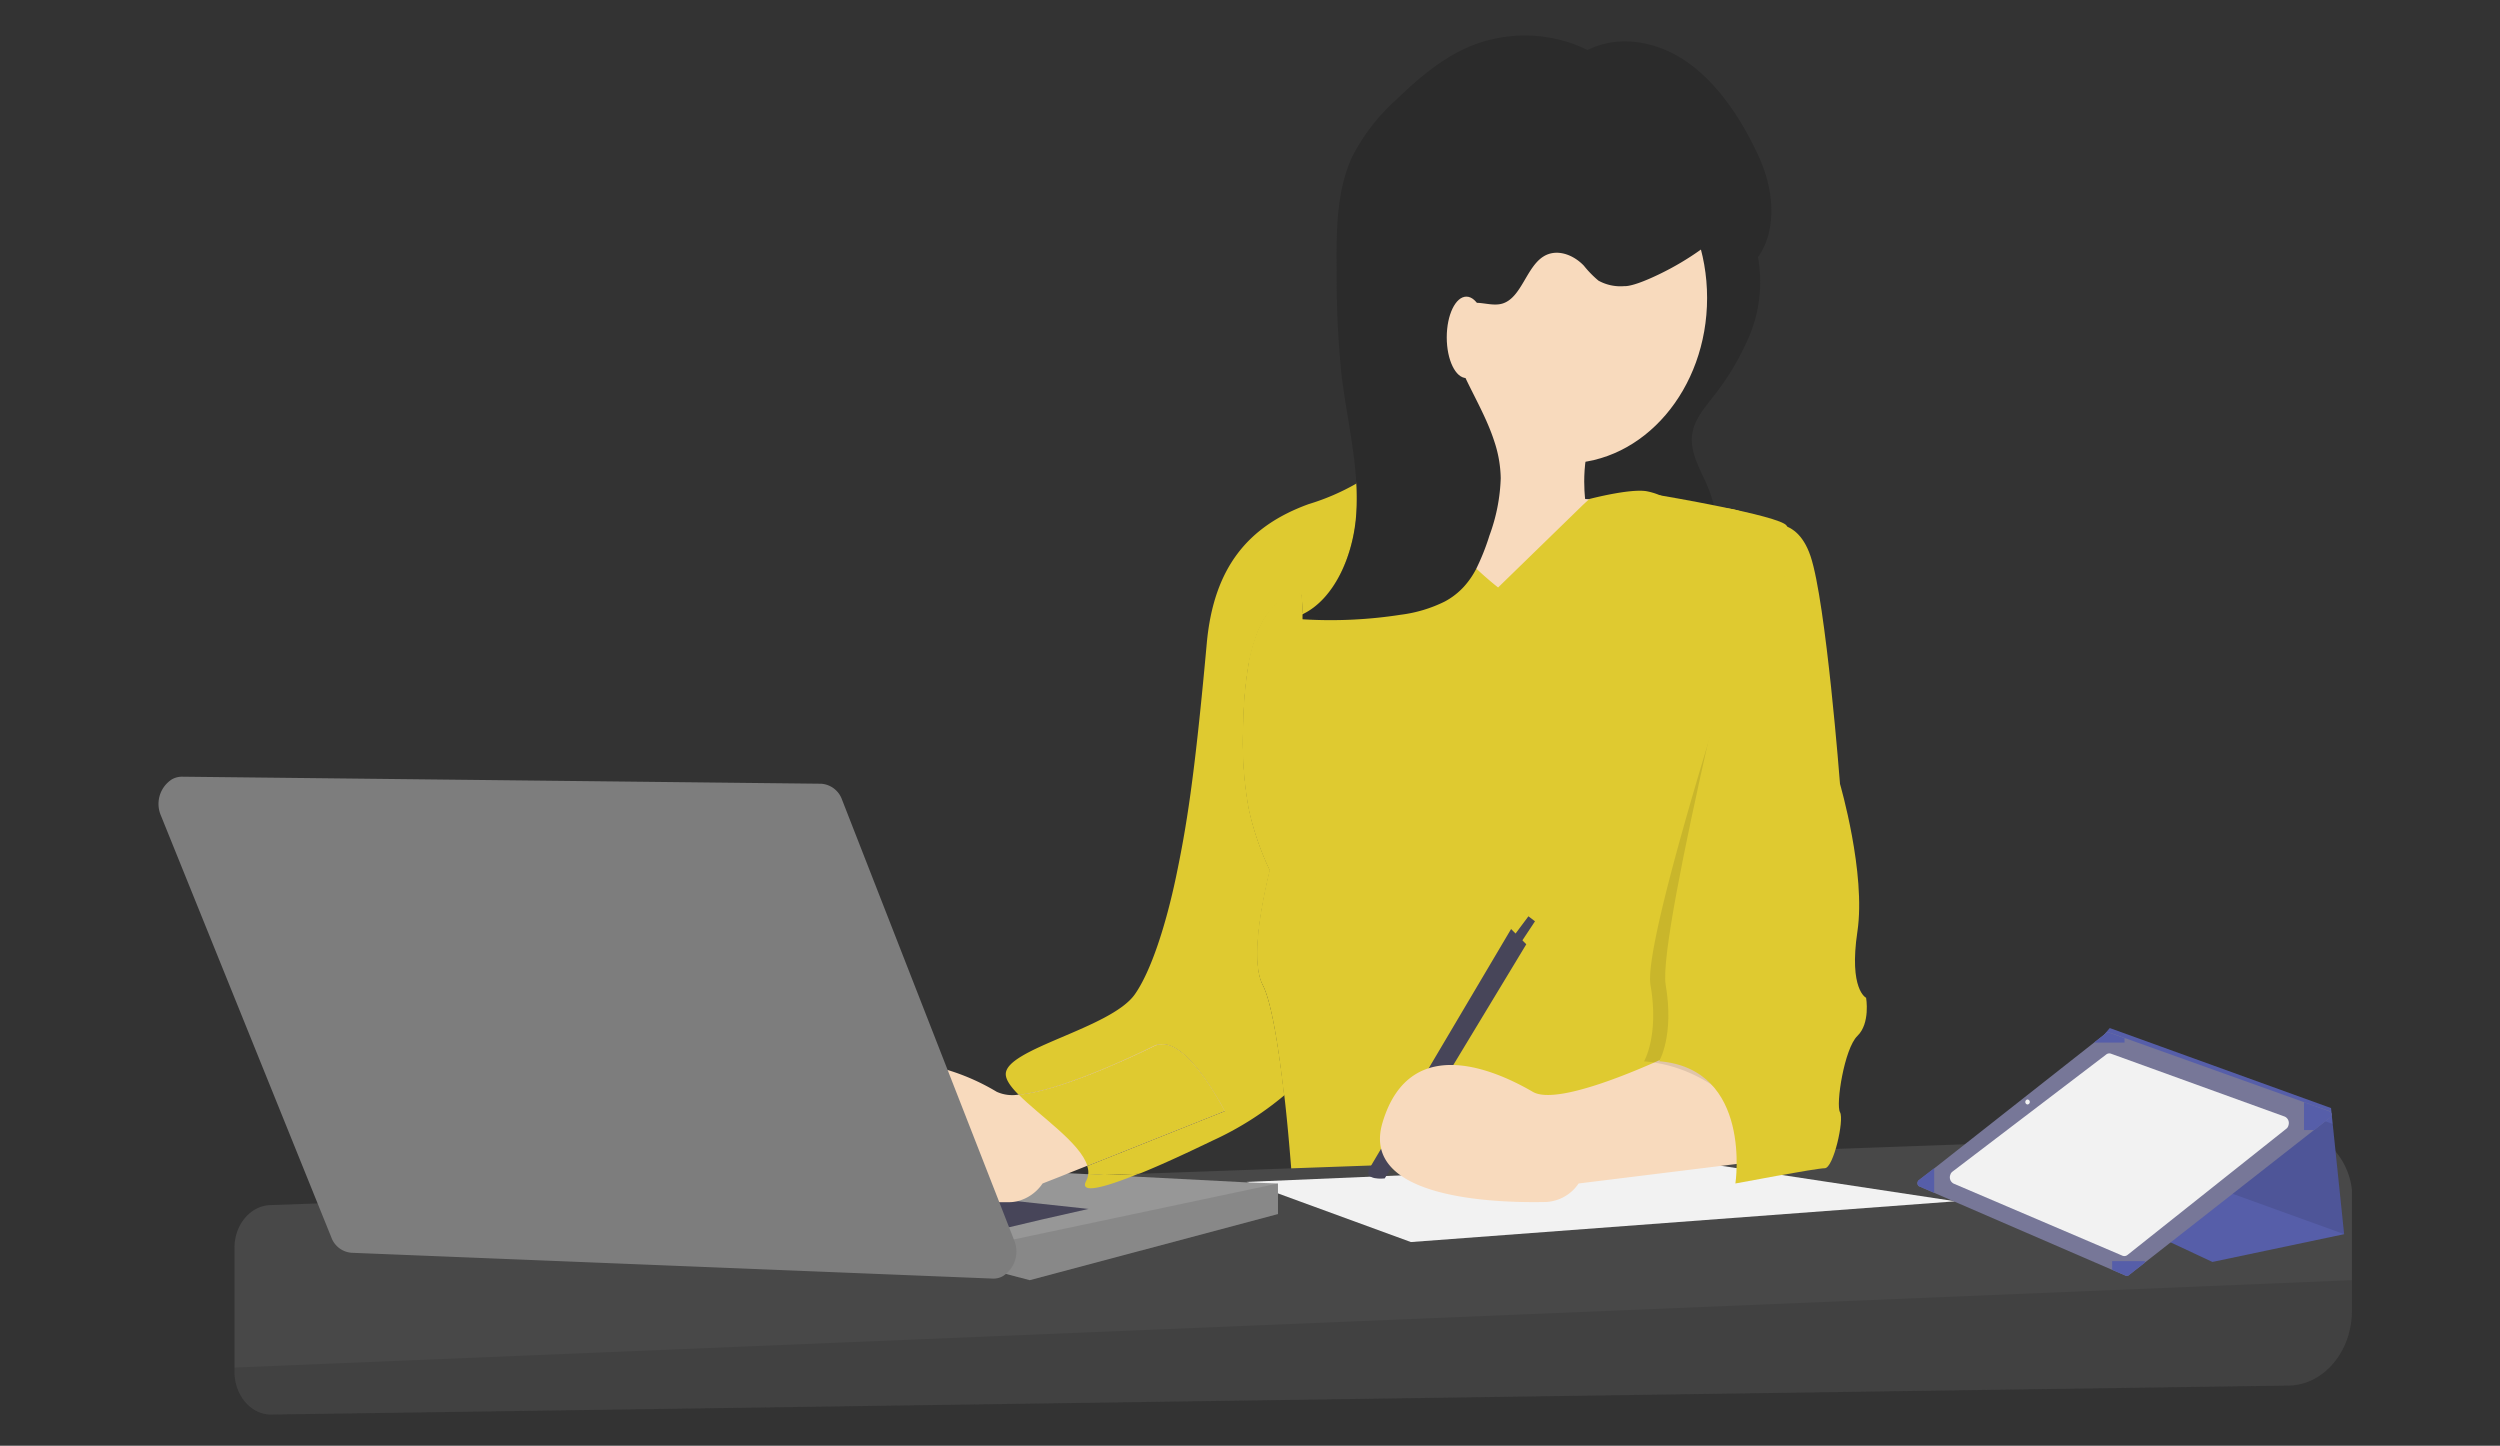 <svg id="レイヤー_1" data-name="レイヤー 1" xmlns="http://www.w3.org/2000/svg" xmlns:xlink="http://www.w3.org/1999/xlink" viewBox="0 0 419.63 242.67"><rect x="0" y="0" width="419.63" height="242.67" fill="#333333" stroke="none"/><defs><style>.cls-1{fill:none;}.cls-2{clip-path:url(#clip-path);}.cls-3{fill:#2b2b2b;}.cls-4{fill:#f8dabd;}.cls-5{fill:#dfca30;}.cls-6{fill:#484848;}.cls-10,.cls-7{opacity:0.1;isolation:isolate;}.cls-8{fill:#f2f2f2;}.cls-9{fill:#979797;}.cls-10{fill:#040000;}.cls-11{fill:#474559;}.cls-12{fill:#7d7d7d;}.cls-13{fill:#565ea9;}.cls-14{fill:#777798;}</style><clipPath id="clip-path"><rect class="cls-1" x="26.65" y="5.89" width="368.12" height="231.54"/></clipPath></defs><title>アートボード 1</title><g class="cls-2"><path class="cls-3" d="M295.06,43.05a23.37,23.37,0,0,1-1.38,13.22,44.66,44.66,0,0,1-6.66,11c-1.3,1.7-2.72,3.48-3,5.74-.36,3,1.36,5.72,2.52,8.44a23.31,23.31,0,0,1,1.82,7.59c.16,2.28-.08,4.78-1.46,6.42s-3.34,2-5.2,2.16a56.65,56.65,0,0,1-15.49-.44c1.44-2.24.9-3.62.76-6.42-.26-5.48-3.68-10.43-4.34-15.85-.52-4.32,1.92-8.28,4.24-11.7l10.59-15.69a48.75,48.75,0,0,0,4.76-8.26c.9-2.13,1.08-6.13,3.34-6.83C289.86,31.1,294.22,39.24,295.06,43.05Z"/><path class="cls-4" d="M243,56s-7.31,25.21-11,26.91S254,115.36,254,115.36l18.65-10.67.74-20.51-7.32-.42s-1.1-8.54,2.56-12.82S243,56,243,56Z"/><path class="cls-5" d="M227.73,86c-.42,7-3.66,14.52-9.08,17.08l-.16-3.22A4.58,4.58,0,0,0,214.7,101a13.41,13.41,0,0,0-3.82,5.76,27.83,27.83,0,0,0-1.26,4.63,64.29,64.29,0,0,0-.9,9.7,63.44,63.44,0,0,0,.9,14.63,47.14,47.14,0,0,0,3.54,10.36c-1.58,6.52-3.16,15.43-1.18,19.29,1.5,2.94,2.72,10.83,3.58,18.49a52.8,52.8,0,0,1-12,7.58c-3.62,1.74-8.38,4-12.49,5.64l-5.16.18-3.24-.16a3.29,3.29,0,0,0-.18-1.38l23.05-9.2S198.8,173,193.69,175.6c0,0-14.86,7.47-22.71,8.15-1.3-1.3-2.16-2.48-2.16-3.46,0-4.28,17.61-7.67,21.65-13.37,2.74-3.88,5.23-11.7,6.91-19.65,1.72-8.24,3.08-16.16,5.18-39.31,1.16-12.67,6.92-19.65,17.09-23.34a38.6,38.6,0,0,0,8.1-3.5A44,44,0,0,1,227.73,86Z"/><path class="cls-5" d="M296.06,88v.18c0,.74-.14,3.68-.34,8-.06,1.42-.14,3-.22,4.66-1,19.19-3.2,54.21-7.12,64.89a29.35,29.35,0,0,0-1.6,10.73,49.77,49.77,0,0,0,.44,5.48v0a65.25,65.25,0,0,0,2.72,11.46c.24.72.46,1.38.68,2l.18.48c.22.58.42,1.14.62,1.64.12.34.26.64.36.94.78,1.93,1.34,3.07,1.34,3.07H217.07s0-.14,0-.4c0-.56-.1-1.66-.22-3.18,0-.59-.1-1.25-.13-2-.27-3.32-.64-7.76-1.17-12.28-.86-7.68-2.05-15.55-3.57-18.49-2-3.84-.4-12.76,1.18-19.29,1.06-4.34,2.1-7.62,2.1-7.62s-3-14.41-5.64-27.07a26,26,0,0,1,1.26-4.63,13.49,13.49,0,0,1,3.81-5.76,4.61,4.61,0,0,1,3.8-1.12l.16,3.22c5.44-2.56,8.66-10,9.08-17.08a44.32,44.32,0,0,0,0-4.89c3.76-2.36,7.26-5,7.26-5a11.43,11.43,0,0,0,.32,2c1.55,6.54,8.19,13.53,12.45,17.47,2.14,2,3.7,3.2,3.7,3.2l14.23-13.85,1.08-1h0c.32-.08,6.7-1.74,9.54-1.32a10.87,10.87,0,0,1,2.23.66h0c2.76,1.08,6.22,2.91,9.28,2.35a.47.47,0,0,0,.16,0C292,84.6,296.06,88,296.06,88Z"/><path class="cls-6" d="M394.77,201.18V220c0,6.87-4.74,12.49-10.64,12.57L45.62,237.43c-3.42.06-6.22-3.14-6.26-7.12V209.44c0-3.86,2.64-7,5.94-7.16l8-.28,91.08-3.28,3.1-.12,18.79-.68,11.69-.41,4.74-.19,3.26-.11,5.16-.18,25.6-.92,13.48-.48,3-.12.68,0,56.09-2,1.54-.06,4.06-.14,2.37-.08,7.66-.28,2.58-.1,21.69-.78,4.18-.14,4.84-.18,17.51-.62,26.6-1,2-.06a8.13,8.13,0,0,1,2.62.32,9.16,9.16,0,0,1,4.5,3,12,12,0,0,1,2.72,7.43A1.52,1.52,0,0,1,394.77,201.18Z"/><path class="cls-7" d="M394.77,214.88V220c0,6.87-4.74,12.49-10.64,12.57L45.62,237.43c-3.42,0-6.22-3.14-6.26-7.14v-.74Z"/><path class="cls-8" d="M328.22,201.64l-42.82-6.49-76.16,3.24,27.58,10.09Z"/><path class="cls-9" d="M214.51,198.65v5.13l-41.67,11.1-4-1.06-.12,0-.68-.18-23.75-14.89-6.24-3.9,4.78.24,22.65,1.14,13.93.7,3.22.16,3.24.16,4.18.22,19.27,1Z"/><path class="cls-10" d="M214.51,198.65v5.13l-41.67,11.1-4.08-1.1-.68-5.3Z"/><path class="cls-11" d="M166.62,206.76c.74-.42,16.09-3.84,16.09-3.84l-27.79-3Z"/><path class="cls-4" d="M262.77,77.78c13.13,0,23.77-12.43,23.77-27.77S275.9,22.24,262.77,22.24,239,34.67,239,50,249.64,77.78,262.77,77.78Z"/><path class="cls-4" d="M205.56,186.47l-23.05,9.2-3.06,1.22-1.54.62L175,198.65a7.22,7.22,0,0,1-4.34,3,6.34,6.34,0,0,1-1.22.14c-.54,0-1.12,0-1.76,0a83.24,83.24,0,0,1-10.76-.66,33.55,33.55,0,0,1-9.55-2.53,11,11,0,0,1-4.54-3.56,7.42,7.42,0,0,1-.76-6.66c3.08-10.24,10.62-10.62,16.93-8.8a36.84,36.84,0,0,1,8.3,3.68,6.36,6.36,0,0,0,3.62.48c7.83-.68,22.71-8.16,22.71-8.16C198.78,173,205.56,186.47,205.56,186.47Z"/><path class="cls-11" d="M253.64,155.94l2.55,2.56-23.76,39.3s-3.66.43-2.56-1.69Z"/><path class="cls-11" d="M255.1,158.5l2.55-3.86-1.1-.84L254,157.22Z"/><path class="cls-5" d="M185.91,197.21l5.16-.18-1,.4c-5.08,2-8.88,2.95-7.76.8a3.19,3.19,0,0,0,.32-.91,1.18,1.18,0,0,0,0-.27Z"/><path class="cls-5" d="M205.56,186.47l-23.05,9.2c-1.2-3.86-8-8.36-11.51-11.92,7.83-.68,22.71-8.15,22.71-8.15C198.78,173,205.56,186.47,205.56,186.47Z"/><path class="cls-5" d="M224.75,159.34a33.93,33.93,0,0,1-2.56,10.94c0,.1-.06.2-.1.28-.62,1.78-1,3.2-.56,4.57.28.86-2,1.8-2.3,3.18-.36,1.88-1.8,3.76-3.7,5.52-.86-7.68-2.05-15.55-3.57-18.49-2-3.84-.4-12.76,1.18-19.29a47.84,47.84,0,0,1-3.54-10.36,63.44,63.44,0,0,1-.9-14.63,64.53,64.53,0,0,1,.9-9.7,26,26,0,0,1,1.26-4.63,13.49,13.49,0,0,1,3.81-5.76c1.72,9,3.82,19.91,5.24,27,.5,2.45.9,4.47,1.18,5.75C222.93,142.27,225.11,150.81,224.75,159.34Z"/><path class="cls-12" d="M30.59,130.37l107.22,1.18a4,4,0,0,1,3.52,2.66l28.91,74a4.89,4.89,0,0,1-1.92,6,3.21,3.21,0,0,1-1.76.4L59,210.28a3.92,3.92,0,0,1-3.4-2.62L27,136.87a4.91,4.91,0,0,1,1.86-6.06A3.48,3.48,0,0,1,30.59,130.37Z"/><path class="cls-4" d="M283.62,175.57s-21.21,10.68-26.33,7.7-20.47-10.67-25.22,5.12c-3.84,12.75,18.55,13.55,27.34,13.37a7,7,0,0,0,5.56-3.11l31.09-3.84S288.74,173,283.62,175.57Z"/><path class="cls-10" d="M296.23,94.65s5.3-8.34,7.86-.64,2.2,37.58,2.2,37.58,4.38,15,2.92,24.77,1.46,11.12,1.46,11.12.74,4.28-1.46,6.4-3.66,11.53-2.92,12.81-1.1,9.4-2.56,9.4a33.38,33.38,0,0,1-4.58-.64s-7.49-16-23.2-17.3c0,0,2.55-4.27,1.09-12.81S296.23,94.65,296.23,94.65Z"/><path class="cls-5" d="M295.32,88.45s6-2.78,8.59,4.92,4.94,38.22,4.94,38.22,4.38,15,2.92,24.77,1.46,11.12,1.46,11.12.74,4.28-1.46,6.4-3.66,11.53-2.92,12.81-1.1,9.4-2.56,9.4-15,2.56-15,2.56,2.92-19.22-12.8-20.52c0,0,2.56-4.27,1.1-12.81S295.32,88.45,295.32,88.45Z"/><path class="cls-3" d="M295.08,43.17c-2.8,3.86-7.34,3.82-8.36-2.36a8.84,8.84,0,0,1-1.22,1.08,47.51,47.51,0,0,1-7,4.14c-2.44,1.18-4.75,2.06-5.89,2a7.63,7.63,0,0,1-4.3-.92,17.3,17.3,0,0,1-2.46-2.52c-1.82-1.9-4.58-2.88-6.74-1.56-2.91,1.78-3.73,6.94-6.91,7.92-1.38.42-2.86-.08-4.28-.12a3.82,3.82,0,0,0-1.82.32c-1.54.72-2.42,2.76-2.44,4.7v.36A13.82,13.82,0,0,0,245,61.41c.3.69.62,1.37,1,2.07,1.66,3.48,3.62,6.9,4.8,10.54a20.48,20.48,0,0,1,1.1,6.26,30.41,30.41,0,0,1-1.9,9.63,38.26,38.26,0,0,1-2.24,5.62,14,14,0,0,1-2,2.9,12,12,0,0,1-3.26,2.54,23.07,23.07,0,0,1-7.41,2.22,76.51,76.51,0,0,1-16.42.76c-.66,0-1.3-.08-2-.14a9.68,9.68,0,0,0,1.91-.68c5.44-2.56,8.66-10,9.08-17.08a44.32,44.32,0,0,0,0-4.89c-.34-6.16-1.78-12.26-2.5-18.4a162.53,162.53,0,0,1-.8-17.13c-.06-6.57-.08-13.47,2.58-19.25a32.88,32.88,0,0,1,7.4-9.62c3.55-3.45,7.35-6.67,11.65-8.65a24.08,24.08,0,0,1,20.49.28c5.26-2.6,11.51-1.5,16.47,1.86s8.9,9,11.78,15C298.69,33.24,297.57,39.75,295.08,43.17Z"/><path class="cls-4" d="M246.14,63.46c1.82,0,3.3-3.06,3.3-6.83s-1.48-6.84-3.3-6.84-3.3,3.06-3.3,6.84S244.32,63.46,246.14,63.46Z"/><path class="cls-5" d="M278.5,83.12s20.29,3.41,21.39,5.11-1.1,12-1.1,12l-14.63,3-11.25-2.84Z"/><path class="cls-5" d="M219.91,128l2.1,41.3a56,56,0,0,0-2.08-8.3c-1.86-5.36-4.53-10-6.79-14.91a47.84,47.84,0,0,1-3.54-10.36,63.44,63.44,0,0,1-.9-14.63,64.53,64.53,0,0,1,.9-9.7,26,26,0,0,1,1.26-4.63,13.49,13.49,0,0,1,3.81-5.76,4.61,4.61,0,0,1,3.8-1.12l.16,3.22,0,.82Z"/><path class="cls-5" d="M222.71,183.05l-.64-12.49-.06-1.3c.06.34.12.68.16,1A56.76,56.76,0,0,1,222.71,183.05Z"/><path class="cls-13" d="M336,195.29l35.36,16.53,22.11-4.66-1.92-18.49-.28-2.68-37.14-13.43-2.66,3.1Z"/><path class="cls-10" d="M356.35,175.85v17.88l37.14,13.43-1.92-18.49Z"/><path class="cls-14" d="M322.16,199.14l2.5,1.08,29.85,12.92,2.32,1a.44.44,0,0,0,.44-.06l2.73-2.14,28.45-22.29,2.68-2.1a.67.67,0,0,0,.14-.8.5.5,0,0,0-.26-.24L386.73,185l-30.1-10.77-2.64-.94a.41.41,0,0,0-.42.08L351.49,175l-26.83,21.12-2.6,2a.67.67,0,0,0-.14.8A.46.46,0,0,0,322.16,199.14Z"/><path class="cls-8" d="M383.75,189.47l-26.64,21.17a.84.84,0,0,1-.88.12l-28.29-12.08a1.18,1.18,0,0,1-.58-1.47,1,1,0,0,1,.38-.56L353.53,177a.84.84,0,0,1,.82-.13l29.14,10.55a1.18,1.18,0,0,1,.64,1.44A1,1,0,0,1,383.75,189.47Z"/><path class="cls-13" d="M386.73,185v4.68h1.72l2.68-2.1a.67.67,0,0,0,.14-.8.5.5,0,0,0-.26-.24Z"/><path class="cls-13" d="M354.53,211.68v1.46l2.32,1a.44.44,0,0,0,.44-.06l2.73-2.14v-.26Z"/><path class="cls-13" d="M322.16,199.14l2.5,1.08v-4.13l-2.6,2a.67.67,0,0,0-.14.8A.46.46,0,0,0,322.16,199.14Z"/><path class="cls-13" d="M351.49,175h5.12v-.75l-2.64-.94a.41.41,0,0,0-.42.08Z"/><path class="cls-8" d="M340.29,185.39a.42.42,0,0,0,0-.84.43.43,0,0,0,0,.84Z"/></g></svg>